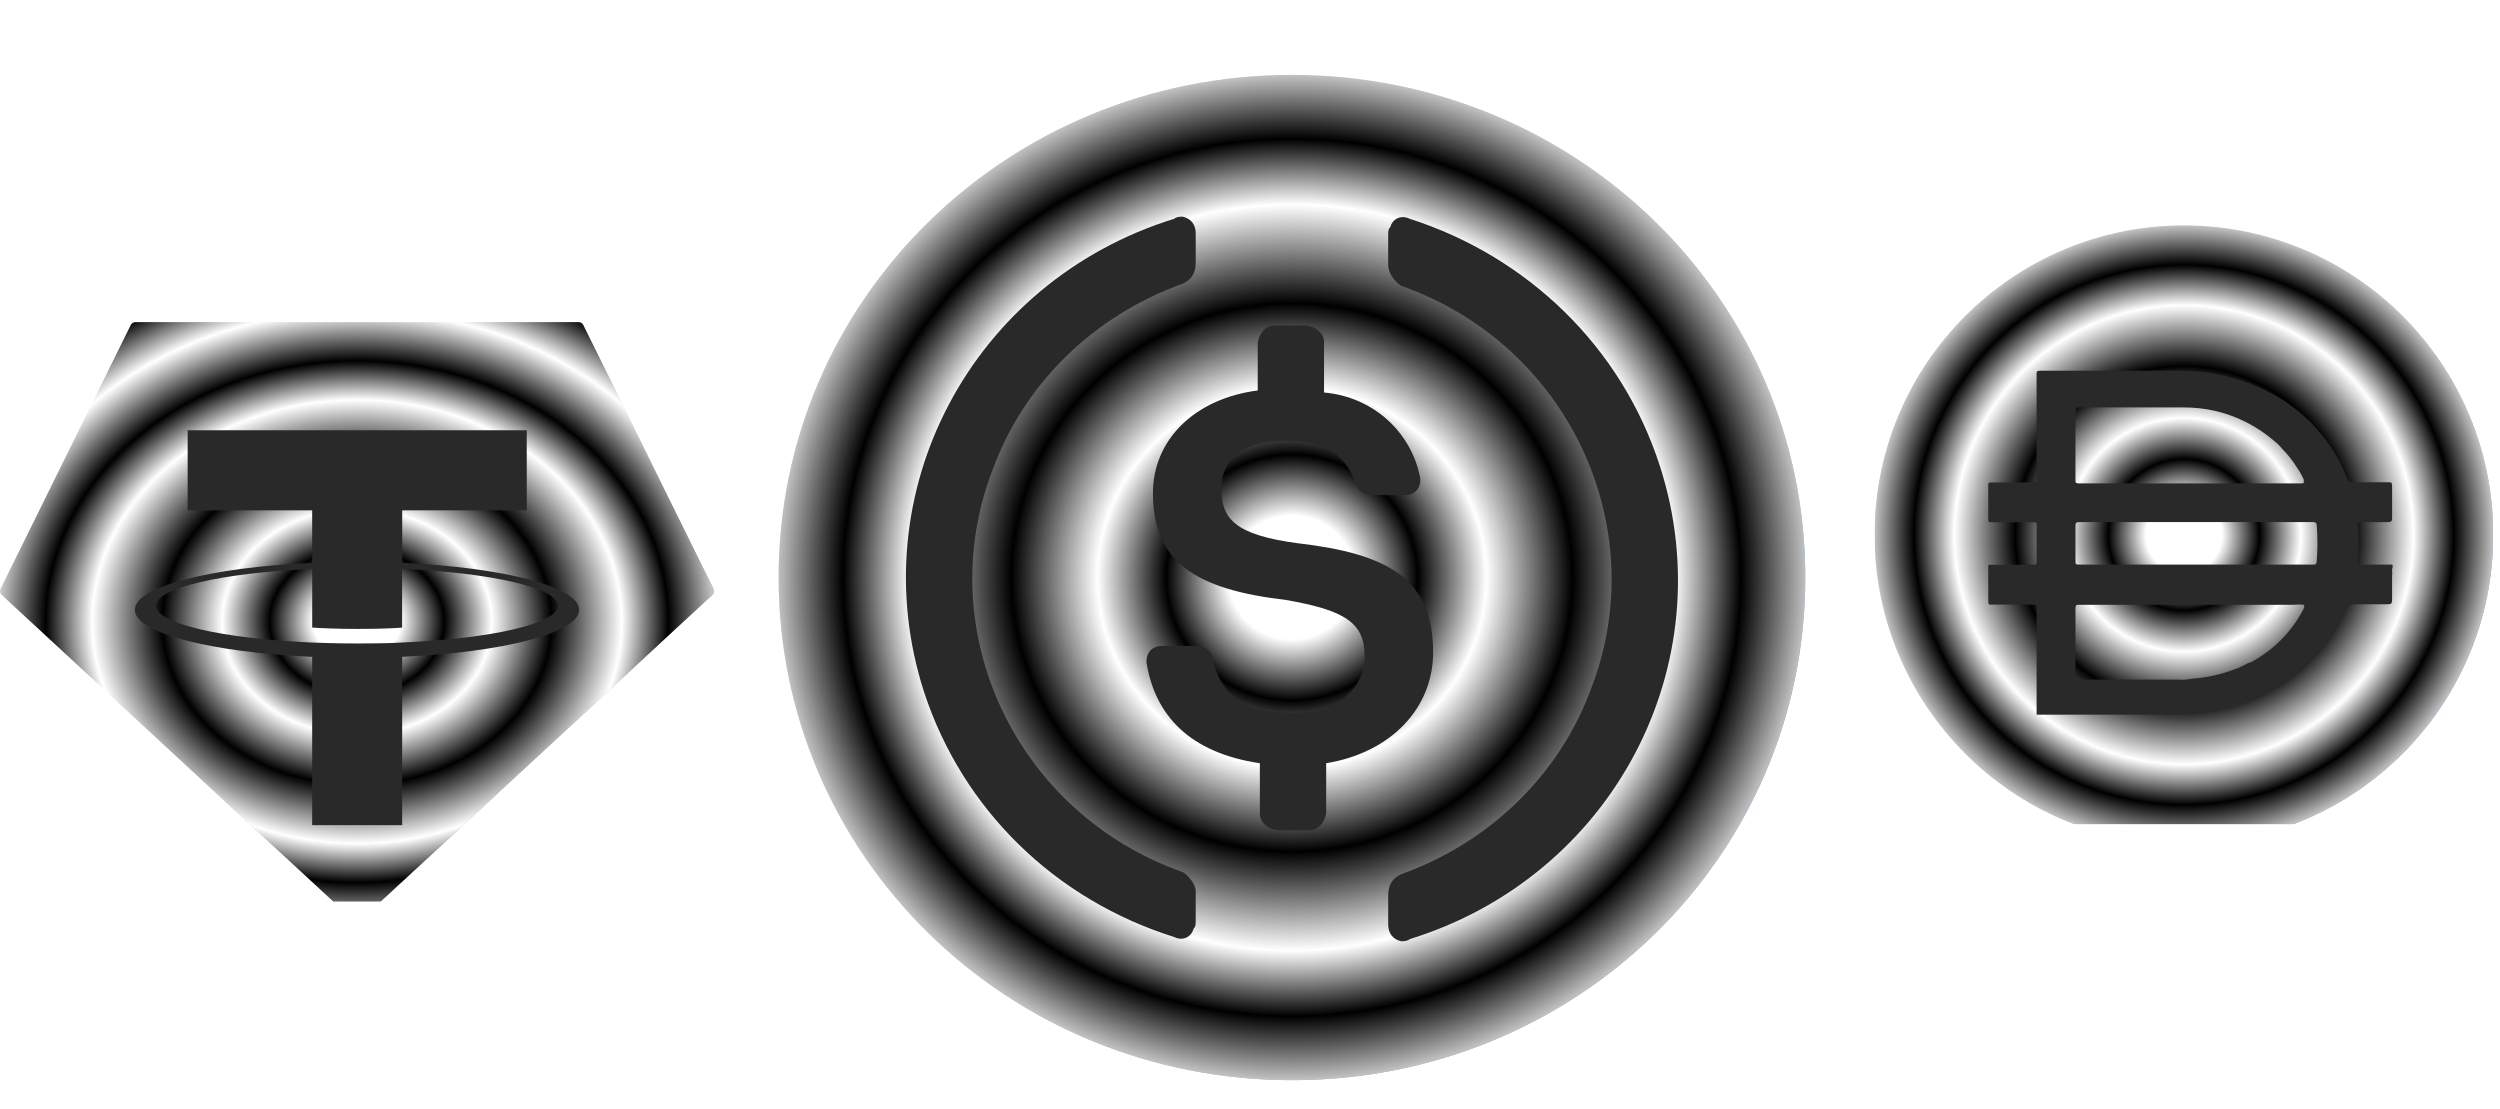 <svg width="151" height="67" viewBox="0 0 151 67" fill="none" xmlns="http://www.w3.org/2000/svg">
<g clip-path="url(#clip0_2086_16709)">
<g filter="url(#filter0_i_2086_16709)">
<path d="M131.908 12.425C142.227 12.425 150.591 20.79 150.591 31.107C150.591 41.426 142.227 49.789 131.908 49.789C121.591 49.789 113.226 41.425 113.226 31.107C113.226 20.79 121.591 12.425 131.908 12.425Z" fill="url(#paint0_linear_2086_16709)"/>
<path d="M131.908 12.425C142.227 12.425 150.591 20.79 150.591 31.107C150.591 41.426 142.227 49.789 131.908 49.789C121.591 49.789 113.226 41.425 113.226 31.107C113.226 20.79 121.591 12.425 131.908 12.425Z" fill="url(#paint1_angular_2086_16709)" fill-opacity="0.15" style="mix-blend-mode:difference"/>
<path d="M131.908 12.425C142.227 12.425 150.591 20.79 150.591 31.107C150.591 41.426 142.227 49.789 131.908 49.789C121.591 49.789 113.226 41.425 113.226 31.107C113.226 20.79 121.591 12.425 131.908 12.425Z" fill="url(#paint2_angular_2086_16709)" style="mix-blend-mode:screen"/>
</g>
<g filter="url(#filter1_i_2086_16709)">
<path d="M132.597 32.426H139.696C139.847 32.426 139.919 32.426 139.93 32.227C139.988 31.505 139.988 30.779 139.93 30.056C139.93 29.916 139.86 29.858 139.708 29.858H125.58C125.405 29.858 125.358 29.916 125.358 30.079V32.158C125.358 32.426 125.358 32.426 125.638 32.426H132.597ZM139.137 27.429C139.157 27.376 139.157 27.318 139.137 27.266C139.018 27.008 138.878 26.761 138.715 26.53C138.469 26.135 138.18 25.771 137.851 25.444C137.695 25.246 137.515 25.069 137.313 24.918C136.303 24.058 135.101 23.45 133.81 23.144C133.159 22.997 132.493 22.928 131.825 22.933H125.555C125.38 22.933 125.357 23.003 125.357 23.155V27.3C125.357 27.475 125.357 27.522 125.579 27.522H139.053C139.053 27.522 139.17 27.499 139.193 27.429H139.136H139.137ZM139.137 34.855C138.938 34.833 138.738 34.833 138.54 34.855H125.591C125.416 34.855 125.358 34.855 125.358 35.089V39.141C125.358 39.327 125.358 39.374 125.591 39.374H131.57C131.855 39.396 132.141 39.376 132.421 39.316C133.289 39.254 134.142 39.066 134.956 38.756C135.252 38.653 135.538 38.519 135.808 38.359H135.889C137.291 37.63 138.429 36.485 139.147 35.079C139.147 35.079 139.229 34.903 139.137 34.856V34.855ZM123.011 41.475V41.406V38.685V37.763V35.019C123.011 34.867 123.011 34.844 122.825 34.844H120.291C120.15 34.844 120.092 34.844 120.092 34.657V32.439H122.801C122.952 32.439 123.011 32.439 123.011 32.24V30.045C123.011 29.905 123.011 29.87 122.825 29.87H120.291C120.15 29.87 120.092 29.87 120.092 29.684V27.629C120.092 27.5 120.092 27.466 120.279 27.466H122.789C122.964 27.466 123.011 27.466 123.011 27.244V20.95C123.011 20.764 123.011 20.717 123.245 20.717H132.002C132.637 20.742 133.269 20.812 133.893 20.927C135.18 21.165 136.417 21.625 137.548 22.281C138.298 22.723 138.988 23.256 139.603 23.869C140.065 24.349 140.482 24.869 140.852 25.422C141.219 25.983 141.524 26.582 141.764 27.209C141.794 27.372 141.95 27.482 142.113 27.454H144.203C144.471 27.454 144.471 27.454 144.483 27.711V29.626C144.483 29.813 144.413 29.86 144.226 29.86H142.614C142.451 29.86 142.404 29.86 142.416 30.07C142.48 30.782 142.48 31.495 142.416 32.206C142.416 32.405 142.416 32.428 142.638 32.428H144.482C144.564 32.534 144.482 32.639 144.482 32.745C144.494 32.88 144.494 33.017 144.482 33.152V34.566C144.482 34.764 144.424 34.823 144.248 34.823H142.042C141.888 34.793 141.738 34.892 141.703 35.045C141.177 36.411 140.337 37.636 139.25 38.618C138.854 38.975 138.437 39.311 138.001 39.622C137.534 39.891 137.079 40.171 136.6 40.392C135.718 40.789 134.793 41.082 133.844 41.268C132.943 41.429 132.029 41.502 131.111 41.49H123.008V41.478L123.011 41.475Z" fill="#292929" style="mix-blend-mode:plus-darker"/>
</g>
</g>
<g clip-path="url(#clip1_2086_16709)">
<g filter="url(#filter2_i_2086_16709)">
<path fill-rule="evenodd" clip-rule="evenodd" d="M7.897 18.44L0.033 34.376C0.003 34.436 -0.006 34.502 0.006 34.567C0.018 34.632 0.052 34.692 0.102 34.737L21.34 54.372C21.4 54.428 21.481 54.459 21.564 54.459C21.648 54.459 21.728 54.428 21.788 54.372L43.027 34.738C43.077 34.693 43.11 34.633 43.122 34.569C43.135 34.504 43.125 34.437 43.095 34.377L35.231 18.441C35.206 18.387 35.165 18.342 35.114 18.31C35.062 18.279 35.003 18.262 34.942 18.262H8.189C8.128 18.261 8.068 18.278 8.016 18.309C7.964 18.341 7.923 18.386 7.897 18.44Z" fill="url(#paint3_linear_2086_16709)"/>
<path fill-rule="evenodd" clip-rule="evenodd" d="M7.897 18.44L0.033 34.376C0.003 34.436 -0.006 34.502 0.006 34.567C0.018 34.632 0.052 34.692 0.102 34.737L21.34 54.372C21.4 54.428 21.481 54.459 21.564 54.459C21.648 54.459 21.728 54.428 21.788 54.372L43.027 34.738C43.077 34.693 43.11 34.633 43.122 34.569C43.135 34.504 43.125 34.437 43.095 34.377L35.231 18.441C35.206 18.387 35.165 18.342 35.114 18.31C35.062 18.279 35.003 18.262 34.942 18.262H8.189C8.128 18.261 8.068 18.278 8.016 18.309C7.964 18.341 7.923 18.386 7.897 18.44Z" fill="url(#paint4_angular_2086_16709)" fill-opacity="0.15" style="mix-blend-mode:difference"/>
<path fill-rule="evenodd" clip-rule="evenodd" d="M7.897 18.44L0.033 34.376C0.003 34.436 -0.006 34.502 0.006 34.567C0.018 34.632 0.052 34.692 0.102 34.737L21.34 54.372C21.4 54.428 21.481 54.459 21.564 54.459C21.648 54.459 21.728 54.428 21.788 54.372L43.027 34.738C43.077 34.693 43.11 34.633 43.122 34.569C43.135 34.504 43.125 34.437 43.095 34.377L35.231 18.441C35.206 18.387 35.165 18.342 35.114 18.31C35.062 18.279 35.003 18.262 34.942 18.262H8.189C8.128 18.261 8.068 18.278 8.016 18.309C7.964 18.341 7.923 18.386 7.897 18.44Z" fill="url(#paint5_angular_2086_16709)" style="mix-blend-mode:screen"/>
</g>
<g filter="url(#filter3_i_2086_16709)">
<path fill-rule="evenodd" clip-rule="evenodd" d="M24.293 36.014C24.14 36.025 23.352 36.07 21.595 36.07C20.198 36.07 19.205 36.029 18.857 36.014C13.456 35.784 9.424 34.877 9.424 33.791C9.424 32.705 13.456 31.799 18.857 31.566V35.11C19.21 35.135 20.222 35.192 21.619 35.192C23.297 35.192 24.136 35.125 24.288 35.111V31.568C29.677 31.8 33.7 32.707 33.7 33.791C33.7 34.875 29.679 35.782 24.288 36.012L24.293 36.014ZM24.293 31.202V28.03H31.815V23.194H11.335V28.03H18.856V31.201C12.743 31.471 8.146 32.64 8.146 34.04C8.146 35.44 12.743 36.607 18.856 36.879V47.042H24.291V36.875C30.39 36.604 34.98 35.437 34.98 34.039C34.98 32.64 30.394 31.473 24.291 31.201L24.293 31.202Z" fill="#292929" style="mix-blend-mode:plus-darker"/>
</g>
</g>
<g filter="url(#filter4_d_2086_16709)">
<g filter="url(#filter5_i_2086_16709)">
<path d="M78.034 61.464C95.216 61.464 109.039 47.93 109.039 31.106C109.039 14.282 95.216 0.747 78.034 0.747C60.852 0.747 47.029 14.282 47.029 31.106C47.029 47.93 60.852 61.464 78.034 61.464Z" fill="url(#paint6_linear_2086_16709)"/>
<path d="M78.034 61.464C95.216 61.464 109.039 47.93 109.039 31.106C109.039 14.282 95.216 0.747 78.034 0.747C60.852 0.747 47.029 14.282 47.029 31.106C47.029 47.93 60.852 61.464 78.034 61.464Z" fill="url(#paint7_angular_2086_16709)" fill-opacity="0.15" style="mix-blend-mode:difference"/>
<path d="M78.034 61.464C95.216 61.464 109.039 47.93 109.039 31.106C109.039 14.282 95.216 0.747 78.034 0.747C60.852 0.747 47.029 14.282 47.029 31.106C47.029 47.93 60.852 61.464 78.034 61.464Z" fill="url(#paint8_angular_2086_16709)" style="mix-blend-mode:screen"/>
</g>
<g filter="url(#filter6_i_2086_16709)">
<path d="M86.56 35.913C86.56 31.486 83.847 29.968 78.422 29.335C74.546 28.829 73.771 27.817 73.771 26.046C73.771 24.275 75.063 23.137 77.647 23.137C79.972 23.137 81.264 23.896 81.91 25.793C82.039 26.173 82.427 26.426 82.814 26.426H84.881C85.398 26.426 85.785 26.046 85.785 25.541V25.414C85.268 22.631 82.943 20.481 79.972 20.228V17.192C79.972 16.686 79.584 16.306 78.938 16.18H77.001C76.484 16.18 76.096 16.559 75.967 17.192V20.101C72.091 20.607 69.637 23.137 69.637 26.299C69.637 30.474 72.221 32.118 77.647 32.751C81.264 33.383 82.427 34.142 82.427 36.166C82.427 38.19 80.618 39.581 78.163 39.581C74.804 39.581 73.642 38.19 73.254 36.292C73.125 35.786 72.737 35.533 72.35 35.533H70.154C69.637 35.533 69.249 35.913 69.249 36.419V36.545C69.766 39.708 71.833 41.984 76.096 42.617V45.653C76.096 46.159 76.484 46.538 77.13 46.665H79.067C79.584 46.665 79.972 46.285 80.101 45.653V42.617C83.977 41.984 86.56 39.328 86.56 35.913Z" fill="#292929" style="mix-blend-mode:plus-darker"/>
</g>
<g filter="url(#filter7_i_2086_16709)">
<path d="M71.446 49.196C61.369 45.654 56.202 34.649 59.948 24.909C61.886 19.596 66.149 15.549 71.446 13.651C71.962 13.398 72.221 13.019 72.221 12.386V10.615C72.221 10.109 71.962 9.73 71.446 9.604C71.316 9.604 71.058 9.604 70.929 9.73C58.656 13.525 51.938 26.301 55.814 38.318C58.139 45.401 63.694 50.841 70.929 53.117C71.446 53.37 71.962 53.117 72.091 52.611C72.221 52.485 72.221 52.358 72.221 52.106V50.334C72.221 49.955 71.833 49.449 71.446 49.196ZM85.139 9.73C84.623 9.477 84.106 9.73 83.977 10.236C83.847 10.363 83.847 10.489 83.847 10.742V12.513C83.847 13.019 84.235 13.525 84.623 13.778C94.699 17.32 99.867 28.325 96.12 38.065C94.182 43.377 89.919 47.425 84.623 49.323C84.106 49.575 83.847 49.955 83.847 50.588V52.358C83.847 52.865 84.106 53.244 84.623 53.37C84.752 53.37 85.01 53.37 85.139 53.244C97.412 49.449 104.13 36.673 100.254 24.656C97.929 17.446 92.244 12.007 85.139 9.73Z" fill="#292929" style="mix-blend-mode:plus-darker"/>
</g>
</g>
<defs>
<filter id="filter0_i_2086_16709" x="113.226" y="12.425" width="37.364" height="38.558" filterUnits="userSpaceOnUse" color-interpolation-filters="sRGB">
<feFlood flood-opacity="0" result="BackgroundImageFix"/>
<feBlend mode="normal" in="SourceGraphic" in2="BackgroundImageFix" result="shape"/>
<feColorMatrix in="SourceAlpha" type="matrix" values="0 0 0 0 0 0 0 0 0 0 0 0 0 0 0 0 0 0 127 0" result="hardAlpha"/>
<feOffset dy="1.194"/>
<feGaussianBlur stdDeviation="5.282"/>
<feComposite in2="hardAlpha" operator="arithmetic" k2="-1" k3="1"/>
<feColorMatrix type="matrix" values="0 0 0 0 1 0 0 0 0 0.819 0 0 0 0 0.819 0 0 0 0.2 0"/>
<feBlend mode="normal" in2="shape" result="effect1_innerShadow_2086_16709"/>
</filter>
<filter id="filter1_i_2086_16709" x="120.092" y="20.717" width="24.426" height="22.45" filterUnits="userSpaceOnUse" color-interpolation-filters="sRGB">
<feFlood flood-opacity="0" result="BackgroundImageFix"/>
<feBlend mode="normal" in="SourceGraphic" in2="BackgroundImageFix" result="shape"/>
<feColorMatrix in="SourceAlpha" type="matrix" values="0 0 0 0 0 0 0 0 0 0 0 0 0 0 0 0 0 0 127 0" result="hardAlpha"/>
<feOffset dy="1.675"/>
<feGaussianBlur stdDeviation="7.413"/>
<feComposite in2="hardAlpha" operator="arithmetic" k2="-1" k3="1"/>
<feColorMatrix type="matrix" values="0 0 0 0 1 0 0 0 0 0.819 0 0 0 0 0.819 0 0 0 0.2 0"/>
<feBlend mode="normal" in2="shape" result="effect1_innerShadow_2086_16709"/>
</filter>
<filter id="filter2_i_2086_16709" x="0.001" y="18.262" width="43.127" height="37.391" filterUnits="userSpaceOnUse" color-interpolation-filters="sRGB">
<feFlood flood-opacity="0" result="BackgroundImageFix"/>
<feBlend mode="normal" in="SourceGraphic" in2="BackgroundImageFix" result="shape"/>
<feColorMatrix in="SourceAlpha" type="matrix" values="0 0 0 0 0 0 0 0 0 0 0 0 0 0 0 0 0 0 127 0" result="hardAlpha"/>
<feOffset dy="1.194"/>
<feGaussianBlur stdDeviation="5.282"/>
<feComposite in2="hardAlpha" operator="arithmetic" k2="-1" k3="1"/>
<feColorMatrix type="matrix" values="0 0 0 0 1 0 0 0 0 0.819 0 0 0 0 0.819 0 0 0 0.2 0"/>
<feBlend mode="normal" in2="shape" result="effect1_innerShadow_2086_16709"/>
</filter>
<filter id="filter3_i_2086_16709" x="8.146" y="23.194" width="26.834" height="26.642" filterUnits="userSpaceOnUse" color-interpolation-filters="sRGB">
<feFlood flood-opacity="0" result="BackgroundImageFix"/>
<feBlend mode="normal" in="SourceGraphic" in2="BackgroundImageFix" result="shape"/>
<feColorMatrix in="SourceAlpha" type="matrix" values="0 0 0 0 0 0 0 0 0 0 0 0 0 0 0 0 0 0 127 0" result="hardAlpha"/>
<feOffset dy="2.795"/>
<feGaussianBlur stdDeviation="12.365"/>
<feComposite in2="hardAlpha" operator="arithmetic" k2="-1" k3="1"/>
<feColorMatrix type="matrix" values="0 0 0 0 1 0 0 0 0 0.819 0 0 0 0 0.819 0 0 0 0.2 0"/>
<feBlend mode="normal" in2="shape" result="effect1_innerShadow_2086_16709"/>
</filter>
<filter id="filter4_d_2086_16709" x="44.446" y="0.747" width="67.177" height="65.887" filterUnits="userSpaceOnUse" color-interpolation-filters="sRGB">
<feFlood flood-opacity="0" result="BackgroundImageFix"/>
<feColorMatrix in="SourceAlpha" type="matrix" values="0 0 0 0 0 0 0 0 0 0 0 0 0 0 0 0 0 0 127 0" result="hardAlpha"/>
<feOffset dy="2.584"/>
<feGaussianBlur stdDeviation="1.292"/>
<feComposite in2="hardAlpha" operator="out"/>
<feColorMatrix type="matrix" values="0 0 0 0 0 0 0 0 0 0 0 0 0 0 0 0 0 0 0.75 0"/>
<feBlend mode="normal" in2="BackgroundImageFix" result="effect1_dropShadow_2086_16709"/>
<feBlend mode="normal" in="SourceGraphic" in2="effect1_dropShadow_2086_16709" result="shape"/>
</filter>
<filter id="filter5_i_2086_16709" x="47.029" y="0.747" width="62.009" height="61.911" filterUnits="userSpaceOnUse" color-interpolation-filters="sRGB">
<feFlood flood-opacity="0" result="BackgroundImageFix"/>
<feBlend mode="normal" in="SourceGraphic" in2="BackgroundImageFix" result="shape"/>
<feColorMatrix in="SourceAlpha" type="matrix" values="0 0 0 0 0 0 0 0 0 0 0 0 0 0 0 0 0 0 127 0" result="hardAlpha"/>
<feOffset dy="1.194"/>
<feGaussianBlur stdDeviation="5.282"/>
<feComposite in2="hardAlpha" operator="arithmetic" k2="-1" k3="1"/>
<feColorMatrix type="matrix" values="0 0 0 0 1 0 0 0 0 0.819 0 0 0 0 0.819 0 0 0 0.2 0"/>
<feBlend mode="normal" in2="shape" result="effect1_innerShadow_2086_16709"/>
</filter>
<filter id="filter6_i_2086_16709" x="69.249" y="16.18" width="17.311" height="31.383" filterUnits="userSpaceOnUse" color-interpolation-filters="sRGB">
<feFlood flood-opacity="0" result="BackgroundImageFix"/>
<feBlend mode="normal" in="SourceGraphic" in2="BackgroundImageFix" result="shape"/>
<feColorMatrix in="SourceAlpha" type="matrix" values="0 0 0 0 0 0 0 0 0 0 0 0 0 0 0 0 0 0 127 0" result="hardAlpha"/>
<feOffset dy="0.898"/>
<feGaussianBlur stdDeviation="3.972"/>
<feComposite in2="hardAlpha" operator="arithmetic" k2="-1" k3="1"/>
<feColorMatrix type="matrix" values="0 0 0 0 1 0 0 0 0 0.819 0 0 0 0 0.819 0 0 0 0.2 0"/>
<feBlend mode="normal" in2="shape" result="effect1_innerShadow_2086_16709"/>
</filter>
<filter id="filter7_i_2086_16709" x="54.718" y="9.604" width="46.633" height="44.665" filterUnits="userSpaceOnUse" color-interpolation-filters="sRGB">
<feFlood flood-opacity="0" result="BackgroundImageFix"/>
<feBlend mode="normal" in="SourceGraphic" in2="BackgroundImageFix" result="shape"/>
<feColorMatrix in="SourceAlpha" type="matrix" values="0 0 0 0 0 0 0 0 0 0 0 0 0 0 0 0 0 0 127 0" result="hardAlpha"/>
<feOffset dy="0.898"/>
<feGaussianBlur stdDeviation="3.972"/>
<feComposite in2="hardAlpha" operator="arithmetic" k2="-1" k3="1"/>
<feColorMatrix type="matrix" values="0 0 0 0 1 0 0 0 0 0.819 0 0 0 0 0.819 0 0 0 0.2 0"/>
<feBlend mode="normal" in2="shape" result="effect1_innerShadow_2086_16709"/>
</filter>
<linearGradient id="paint0_linear_2086_16709" x1="113.226" y1="8.72" x2="157.084" y2="48.415" gradientUnits="userSpaceOnUse">
<stop stop-color="white"/>
<stop offset="0.279" stop-color="#CCFFF9"/>
<stop offset="0.356" stop-color="white"/>
<stop offset="0.469" stop-color="#BDD3FF"/>
<stop offset="0.661" stop-color="#81CCEC"/>
<stop offset="1" stop-color="#3E2EF2"/>
</linearGradient>
<radialGradient id="paint1_angular_2086_16709" cx="0" cy="0" r="1" gradientUnits="userSpaceOnUse" gradientTransform="translate(131.908 31.107) rotate(90) scale(27.687)">
<stop offset="0.083" stop-color="white"/>
<stop offset="0.165"/>
<stop offset="0.255" stop-color="white"/>
<stop offset="0.368"/>
<stop offset="0.501" stop-color="white"/>
<stop offset="0.589"/>
<stop offset="0.702" stop-color="white"/>
<stop offset="0.802"/>
<stop offset="0.91" stop-color="white"/>
<stop offset="0.997" stop-color="#050505"/>
</radialGradient>
<radialGradient id="paint2_angular_2086_16709" cx="0" cy="0" r="1" gradientUnits="userSpaceOnUse" gradientTransform="translate(131.908 31.107) rotate(90) scale(27.687)">
<stop offset="0.083" stop-color="white"/>
<stop offset="0.165"/>
<stop offset="0.255" stop-color="white"/>
<stop offset="0.368"/>
<stop offset="0.501" stop-color="white"/>
<stop offset="0.589"/>
<stop offset="0.702" stop-color="white"/>
<stop offset="0.802"/>
<stop offset="0.91" stop-color="white"/>
<stop offset="0.997" stop-color="#050505"/>
</radialGradient>
<linearGradient id="paint3_linear_2086_16709" x1="0.001" y1="14.674" x2="42.578" y2="60.587" gradientUnits="userSpaceOnUse">
<stop stop-color="white"/>
<stop offset="0.279" stop-color="#CCFFF9"/>
<stop offset="0.356" stop-color="white"/>
<stop offset="0.469" stop-color="#BDD3FF"/>
<stop offset="0.661" stop-color="#81CCEC"/>
<stop offset="1" stop-color="#3E2EF2"/>
</linearGradient>
<radialGradient id="paint4_angular_2086_16709" cx="0" cy="0" r="1" gradientUnits="userSpaceOnUse" gradientTransform="translate(21.564 36.36) rotate(90) scale(26.822 31.957)">
<stop offset="0.083" stop-color="white"/>
<stop offset="0.165"/>
<stop offset="0.255" stop-color="white"/>
<stop offset="0.368"/>
<stop offset="0.501" stop-color="white"/>
<stop offset="0.589"/>
<stop offset="0.702" stop-color="white"/>
<stop offset="0.802"/>
<stop offset="0.91" stop-color="white"/>
<stop offset="0.997" stop-color="#050505"/>
</radialGradient>
<radialGradient id="paint5_angular_2086_16709" cx="0" cy="0" r="1" gradientUnits="userSpaceOnUse" gradientTransform="translate(21.564 36.36) rotate(90) scale(26.822 31.957)">
<stop offset="0.083" stop-color="white"/>
<stop offset="0.165"/>
<stop offset="0.255" stop-color="white"/>
<stop offset="0.368"/>
<stop offset="0.501" stop-color="white"/>
<stop offset="0.589"/>
<stop offset="0.702" stop-color="white"/>
<stop offset="0.802"/>
<stop offset="0.91" stop-color="white"/>
<stop offset="0.997" stop-color="#050505"/>
</radialGradient>
<linearGradient id="paint6_linear_2086_16709" x1="47.029" y1="-5.272" x2="118.432" y2="60.728" gradientUnits="userSpaceOnUse">
<stop stop-color="white"/>
<stop offset="0.279" stop-color="#CCFFF9"/>
<stop offset="0.356" stop-color="white"/>
<stop offset="0.469" stop-color="#BDD3FF"/>
<stop offset="0.661" stop-color="#81CCEC"/>
<stop offset="1" stop-color="#3E2EF2"/>
</linearGradient>
<radialGradient id="paint7_angular_2086_16709" cx="0" cy="0" r="1" gradientUnits="userSpaceOnUse" gradientTransform="translate(78.034 31.106) rotate(90) scale(44.992 45.949)">
<stop offset="0.083" stop-color="white"/>
<stop offset="0.165"/>
<stop offset="0.255" stop-color="white"/>
<stop offset="0.368"/>
<stop offset="0.501" stop-color="white"/>
<stop offset="0.589"/>
<stop offset="0.702" stop-color="white"/>
<stop offset="0.802"/>
<stop offset="0.91" stop-color="white"/>
<stop offset="0.997" stop-color="#050505"/>
</radialGradient>
<radialGradient id="paint8_angular_2086_16709" cx="0" cy="0" r="1" gradientUnits="userSpaceOnUse" gradientTransform="translate(78.034 31.106) rotate(90) scale(44.992 45.949)">
<stop offset="0.083" stop-color="white"/>
<stop offset="0.165"/>
<stop offset="0.255" stop-color="white"/>
<stop offset="0.368"/>
<stop offset="0.501" stop-color="white"/>
<stop offset="0.589"/>
<stop offset="0.702" stop-color="white"/>
<stop offset="0.802"/>
<stop offset="0.91" stop-color="white"/>
<stop offset="0.997" stop-color="#050505"/>
</radialGradient>
<clipPath id="clip0_2086_16709">
<rect width="37.364" height="37.364" fill="white" transform="translate(113.226 12.425)"/>
</clipPath>
<clipPath id="clip1_2086_16709">
<rect width="43.128" height="36.197" fill="white" transform="translate(0 18.264)"/>
</clipPath>
</defs>
</svg>
